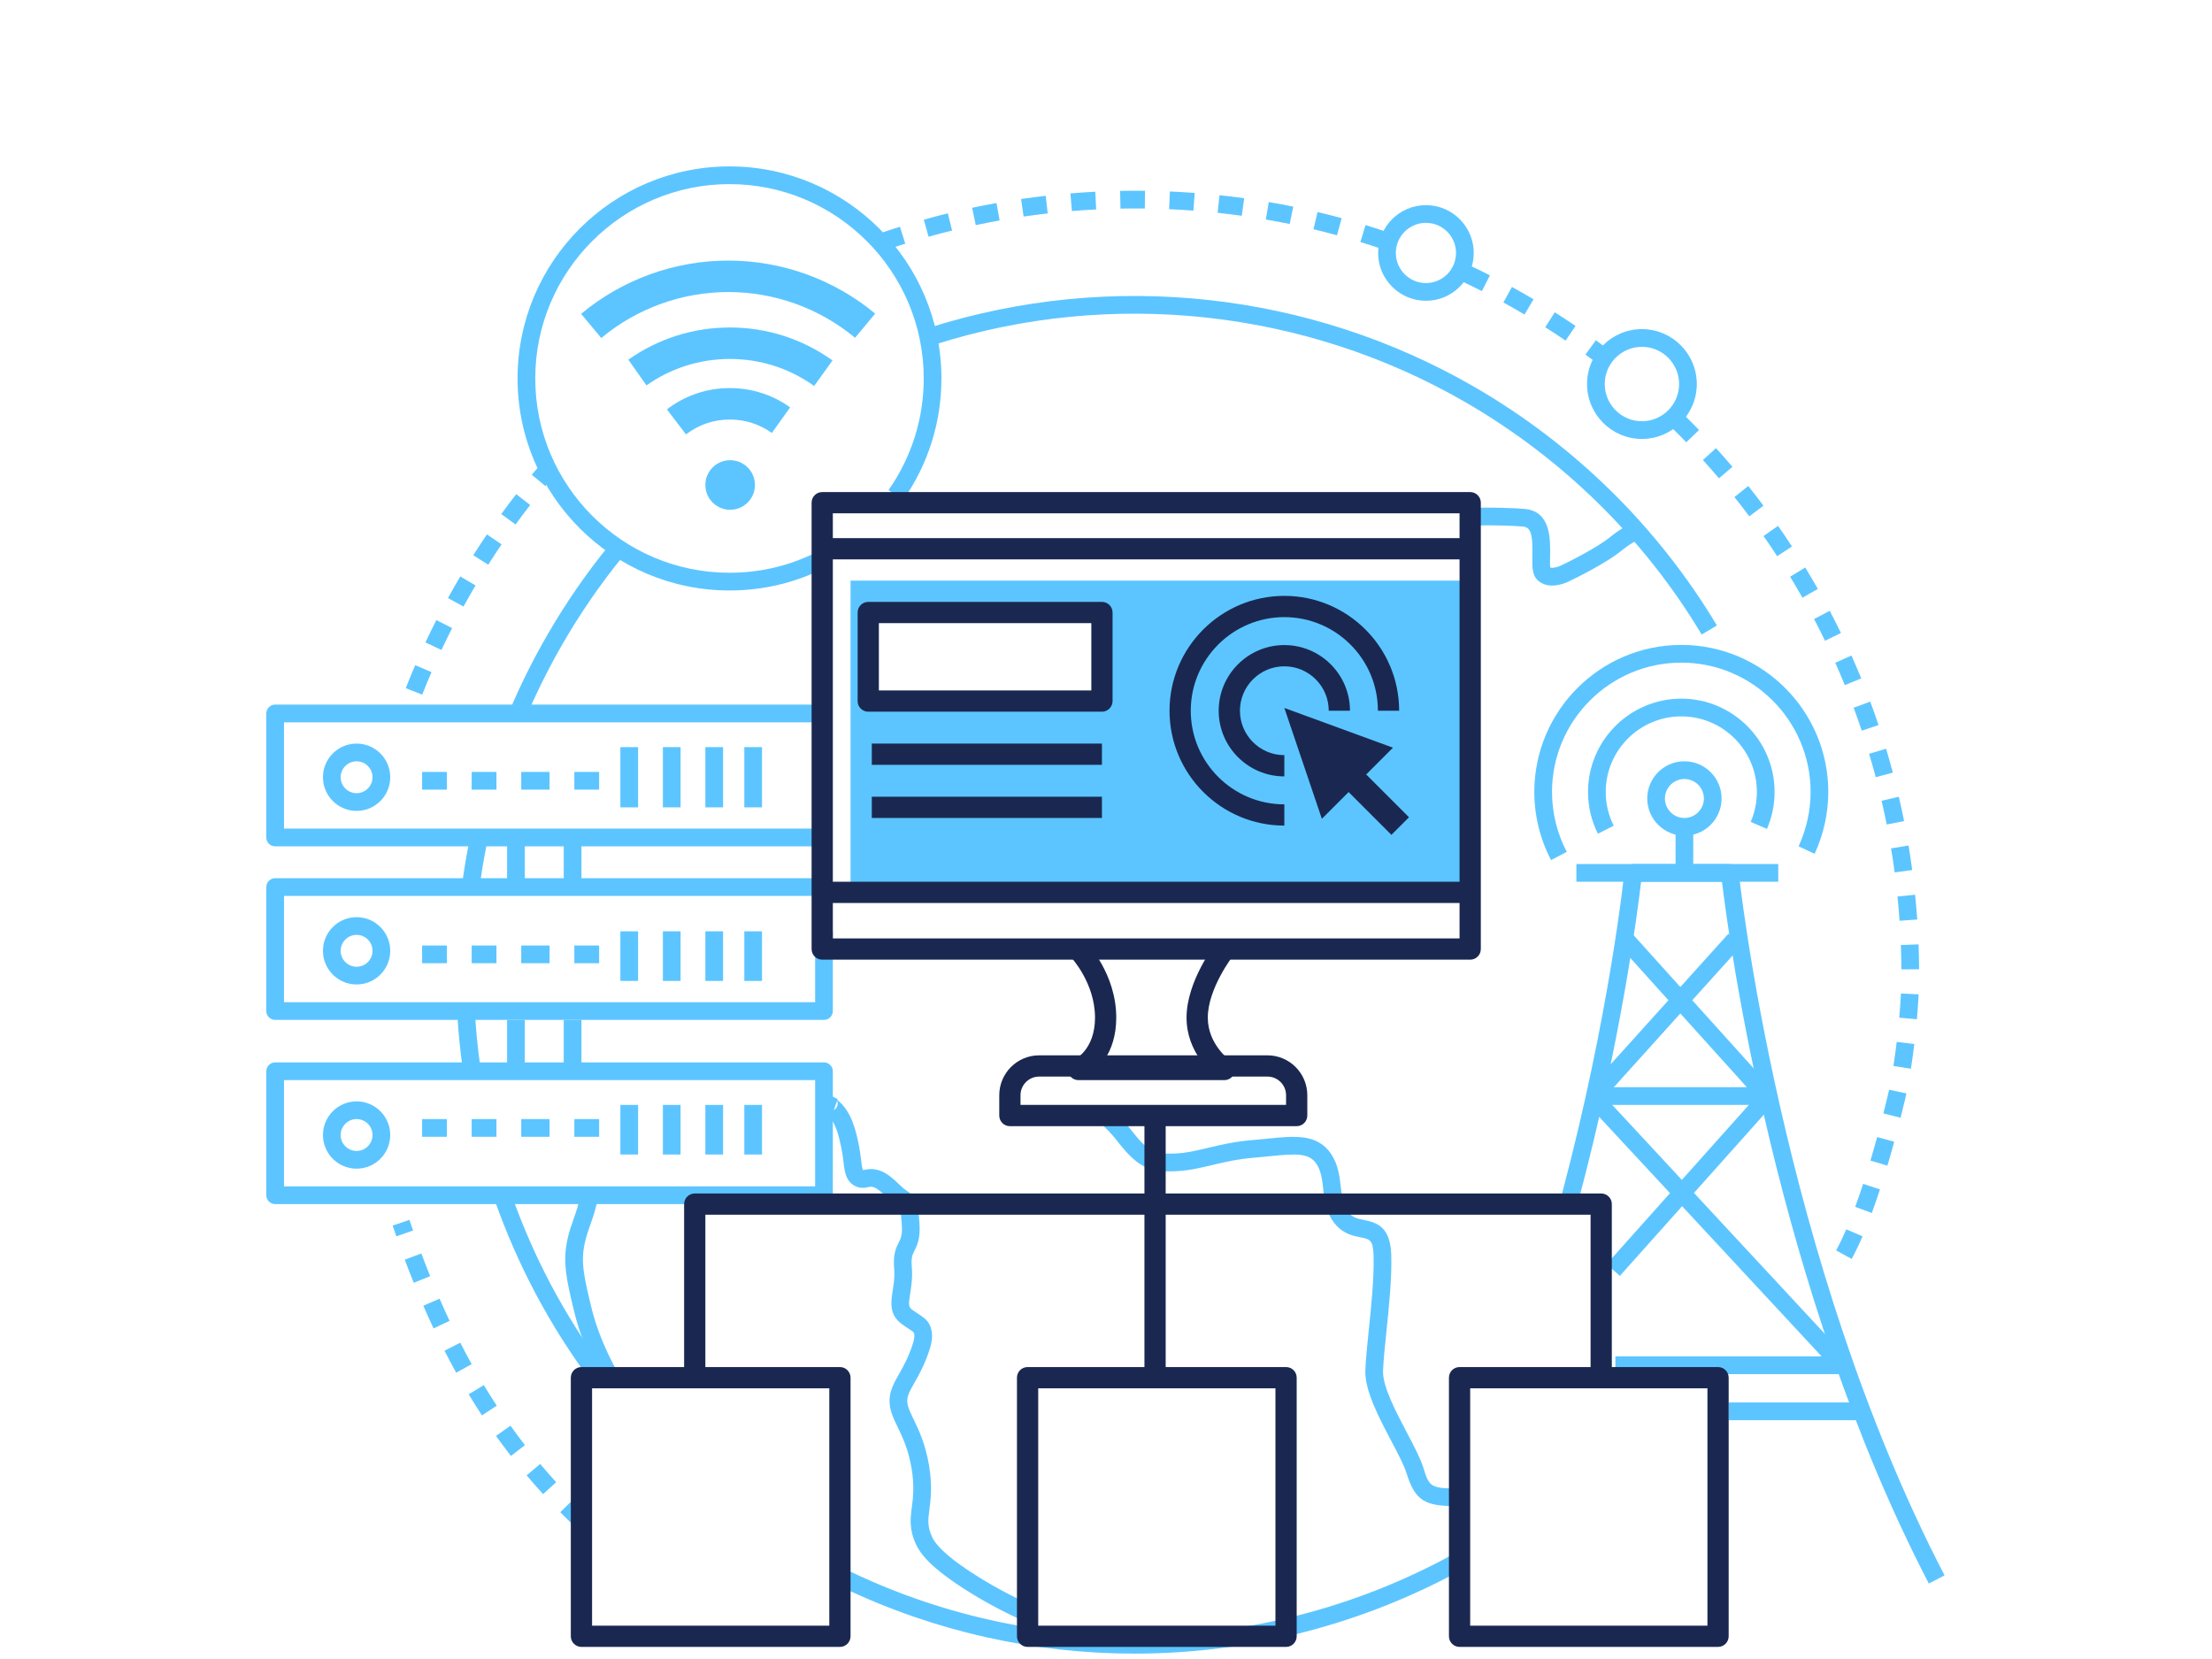 <svg xmlns="http://www.w3.org/2000/svg" xmlns:xlink="http://www.w3.org/1999/xlink" width="800" zoomAndPan="magnify" viewBox="0 0 600 450" height="600" preserveAspectRatio="xMidYMid meet" version="1.0"><defs><clipPath id="ae6049141f"><path d="M 423 234 L 527.484 234 L 527.484 430 L 423 430 Z M 423 234 " clip-rule="nonzero"/></clipPath><clipPath id="419f7c85d5"><path d="M 72.234 191 L 224 191 L 224 230 L 72.234 230 Z M 72.234 191 " clip-rule="nonzero"/></clipPath><clipPath id="70bac68f4b"><path d="M 72.234 238 L 226 238 L 226 277 L 72.234 277 Z M 72.234 238 " clip-rule="nonzero"/></clipPath><clipPath id="f2fa4bc75a"><path d="M 72.234 288 L 226 288 L 226 327 L 72.234 327 Z M 72.234 288 " clip-rule="nonzero"/></clipPath></defs><path fill="#5cc5ff" d="M 457.398 119.965 C 455.887 118.395 454.32 116.828 452.742 115.293 L 456.09 111.848 C 457.703 113.414 459.309 115.027 460.855 116.629 Z M 466.266 129.734 C 464.84 128.066 463.375 126.398 461.91 124.781 L 465.465 121.555 C 466.965 123.207 468.465 124.914 469.918 126.625 Z M 474.492 140.051 C 473.188 138.305 471.832 136.547 470.457 134.828 L 474.211 131.828 C 475.613 133.59 477 135.387 478.336 137.172 Z M 482.047 150.855 C 480.855 149.027 479.613 147.188 478.355 145.391 L 482.293 142.641 C 483.574 144.477 484.848 146.355 486.07 148.227 Z M 488.906 162.121 C 487.828 160.219 486.707 158.305 485.566 156.434 L 489.668 153.934 C 490.836 155.852 491.98 157.809 493.086 159.75 Z M 495.031 173.797 C 494.074 171.824 493.078 169.84 492.062 167.91 L 496.316 165.68 C 497.352 167.652 498.375 169.68 499.355 171.699 Z M 500.406 185.832 C 499.578 183.812 498.711 181.777 497.816 179.773 L 502.203 177.812 C 503.113 179.863 504.008 181.949 504.852 184.016 Z M 504.996 198.191 C 504.301 196.117 503.562 194.027 502.797 191.973 L 507.301 190.301 C 508.082 192.398 508.84 194.539 509.547 196.664 Z M 508.789 210.809 C 508.227 208.699 507.625 206.566 506.992 204.469 L 511.594 203.086 C 512.238 205.23 512.855 207.414 513.43 209.574 Z M 511.77 223.645 C 511.34 221.504 510.875 219.336 510.379 217.199 L 515.059 216.117 C 515.566 218.301 516.043 220.516 516.477 222.707 Z M 513.922 236.637 C 513.637 234.492 513.312 232.301 512.945 230.125 L 517.688 229.34 C 518.059 231.566 518.391 233.809 518.684 236 Z M 515.254 249.754 C 515.102 247.562 514.91 245.348 514.691 243.18 L 519.469 242.695 C 519.691 244.918 519.887 247.176 520.047 249.422 Z M 515.758 262.934 C 515.742 260.758 515.691 258.543 515.605 256.34 L 520.406 256.156 C 520.492 258.406 520.543 260.676 520.559 262.902 Z M 519.953 276.469 L 515.172 276.047 C 515.375 273.742 515.523 271.531 515.625 269.48 L 520.422 269.711 C 520.32 271.828 520.16 274.098 519.953 276.469 Z M 518.332 289.887 L 513.586 289.145 C 513.906 287.074 514.211 284.879 514.484 282.613 L 519.254 283.188 C 518.973 285.508 518.66 287.762 518.332 289.887 Z M 515.523 303.191 L 510.867 302.008 C 511.797 298.352 512.332 295.98 512.336 295.957 L 512.414 295.59 L 517.113 296.582 L 517.02 297.008 C 517 297.105 516.465 299.465 515.523 303.191 Z M 511.949 316.18 L 507.348 314.805 C 507.969 312.734 508.578 310.59 509.172 308.426 L 513.805 309.699 C 513.203 311.895 512.578 314.074 511.949 316.18 Z M 507.723 329.02 L 503.215 327.355 C 503.926 325.43 504.652 323.332 505.375 321.125 L 509.938 322.625 C 509.199 324.887 508.453 327.035 507.723 329.02 Z M 502.254 341.488 L 498.047 339.176 C 498.938 337.543 499.863 335.617 500.801 333.453 L 505.211 335.352 C 504.215 337.656 503.223 339.719 502.254 341.488 " fill-opacity="1" fill-rule="nonzero"/><path fill="#5cc5ff" d="M 401.961 78.965 C 400.008 77.977 398.012 77 396.035 76.074 L 398.074 71.723 C 400.098 72.672 402.141 73.672 404.137 74.684 Z M 413.527 85.316 C 411.641 84.203 409.715 83.102 407.793 82.047 L 410.105 77.836 C 412.066 78.914 414.039 80.039 415.969 81.176 Z M 424.66 92.387 C 422.855 91.156 421.004 89.938 419.148 88.762 L 421.723 84.707 C 423.617 85.906 425.516 87.156 427.363 88.414 Z M 432.594 98.055 C 431.754 97.426 430.906 96.801 430.055 96.18 L 432.883 92.297 C 433.75 92.93 434.617 93.566 435.477 94.215 L 432.594 98.055 " fill-opacity="1" fill-rule="nonzero"/><path fill="#5cc5ff" d="M 303.922 56.582 L 303.832 51.777 C 306.078 51.73 308.336 51.723 310.582 51.75 L 310.523 56.555 C 308.324 56.527 306.117 56.539 303.922 56.582 Z M 323.707 57.129 C 321.523 56.965 319.305 56.832 317.121 56.738 L 317.328 51.938 C 319.562 52.035 321.832 52.172 324.066 52.336 Z M 290.754 57.246 L 290.359 52.457 C 292.594 52.273 294.855 52.125 297.09 52.008 L 297.336 56.809 C 295.148 56.918 292.934 57.066 290.754 57.246 Z M 336.824 58.531 C 334.66 58.23 332.457 57.953 330.277 57.723 L 330.785 52.949 C 333.02 53.184 335.273 53.461 337.484 53.77 Z M 277.652 58.738 L 276.961 53.988 C 279.176 53.66 281.426 53.367 283.648 53.117 L 284.191 57.891 C 282.02 58.141 279.82 58.426 277.652 58.738 Z M 349.828 60.758 C 347.688 60.32 345.504 59.91 343.348 59.539 L 344.156 54.805 C 346.367 55.18 348.598 55.602 350.789 56.051 Z M 264.676 61.062 L 263.68 56.363 C 265.871 55.898 268.098 55.461 270.301 55.07 L 271.148 59.797 C 268.992 60.184 266.816 60.609 264.676 61.062 Z M 362.66 63.812 C 360.551 63.238 358.402 62.691 356.27 62.18 L 357.383 57.508 C 359.562 58.027 361.762 58.59 363.922 59.18 Z M 251.871 64.207 L 250.578 59.586 C 252.734 58.98 254.934 58.402 257.102 57.867 L 258.25 62.535 C 256.125 63.055 253.98 63.617 251.871 64.207 Z M 375.184 67.648 C 373.145 66.957 371.066 66.281 368.996 65.645 L 370.402 61.055 C 372.523 61.703 374.652 62.391 376.734 63.105 Z M 239.293 68.168 L 237.703 63.633 C 239.82 62.895 241.973 62.176 244.109 61.504 L 245.551 66.09 C 243.465 66.746 241.359 67.449 239.293 68.168 " fill-opacity="1" fill-rule="nonzero"/><path fill="#5cc5ff" d="M 147.941 131.84 L 144.242 128.773 C 145.309 127.496 146.383 126.223 147.473 124.969 L 151.098 128.121 C 150.031 129.348 148.98 130.586 147.941 131.84 Z M 139.848 142.262 L 135.965 139.434 C 137.281 137.621 138.648 135.805 140.02 134.039 L 143.812 136.988 C 142.473 138.715 141.141 140.488 139.848 142.262 Z M 132.43 153.176 L 128.375 150.602 C 129.582 148.699 130.828 146.797 132.082 144.961 L 136.055 147.656 C 134.828 149.461 133.609 151.316 132.43 153.176 Z M 125.719 164.531 L 121.512 162.227 C 122.582 160.262 123.707 158.293 124.848 156.359 L 128.984 158.801 C 127.871 160.691 126.77 162.617 125.719 164.531 Z M 119.742 176.301 L 115.395 174.262 C 116.34 172.246 117.336 170.203 118.355 168.191 L 122.637 170.371 C 121.641 172.332 120.668 174.328 119.742 176.301 Z M 114.527 188.418 L 110.059 186.664 C 110.875 184.59 111.738 182.492 112.625 180.422 L 117.043 182.316 C 116.168 184.344 115.324 186.398 114.527 188.418 " fill-opacity="1" fill-rule="nonzero"/><path fill="#5cc5ff" d="M 107.512 335.352 C 107.176 334.383 106.84 333.41 106.512 332.426 L 111.062 330.891 C 111.387 331.855 111.715 332.816 112.047 333.77 Z M 112.227 347.957 C 111.402 345.918 110.586 343.809 109.793 341.68 L 114.293 339.996 C 115.07 342.09 115.875 344.164 116.684 346.164 Z M 117.602 360.324 C 116.66 358.316 115.727 356.25 114.824 354.176 L 119.23 352.262 C 120.109 354.293 121.023 356.316 121.945 358.277 Z M 123.742 372.348 C 122.668 370.414 121.602 368.406 120.57 366.383 L 124.844 364.199 C 125.855 366.176 126.895 368.129 127.941 370.016 Z M 130.727 383.922 C 129.504 382.055 128.289 380.129 127.125 378.195 L 131.238 375.715 C 132.371 377.59 133.551 379.469 134.742 381.281 Z M 138.594 394.93 C 137.215 393.148 135.852 391.324 134.551 389.5 L 138.461 386.707 C 139.727 388.48 141.047 390.254 142.387 391.98 Z M 147.316 405.281 C 145.801 403.621 144.297 401.91 142.852 400.191 L 146.523 397.094 C 147.93 398.766 149.391 400.426 150.859 402.043 Z M 156.812 414.91 C 155.168 413.363 153.535 411.773 151.973 410.188 L 155.391 406.812 C 156.91 408.355 158.5 409.902 160.102 411.41 L 156.812 414.91 " fill-opacity="1" fill-rule="nonzero"/><path fill="#5cc5ff" d="M 420.578 154.172 Z M 421.027 158.832 C 419.637 158.832 418.16 158.453 416.957 157.246 C 415.559 155.852 415.605 153.574 415.656 150.691 C 415.754 145.543 415.414 143.059 413.195 142.836 C 410.879 142.598 404.676 142.41 400.449 142.531 L 400.312 137.73 C 404.789 137.602 411.172 137.801 413.68 138.055 C 420.688 138.766 420.543 146.289 420.461 150.781 C 420.441 151.871 420.41 153.309 420.527 153.961 C 421.129 154.184 422.578 153.82 423.391 153.406 C 423.555 153.328 433.039 148.859 437.273 145.25 C 438.102 144.578 440.707 142.758 442.188 142.148 L 444.012 146.59 C 443.23 146.91 441.098 148.332 440.352 148.941 C 435.66 152.934 425.91 157.531 425.496 157.723 C 425.203 157.879 423.223 158.832 421.027 158.832 " fill-opacity="1" fill-rule="nonzero"/><path fill="#5cc5ff" d="M 395.293 408.539 C 386.75 408.539 383.902 407.355 381.488 399.527 C 380.836 397.414 379.164 394.246 377.398 390.891 C 374.023 384.492 370.199 377.234 370.344 371.793 C 370.453 368.766 370.859 364.836 371.289 360.68 C 371.969 354.09 372.742 346.629 372.578 340.625 C 372.465 336.305 371.59 336.133 368.996 335.613 C 367.109 335.238 364.527 334.719 362.414 332.324 C 359.684 329.289 359.277 325.66 358.914 322.457 C 358.629 319.965 358.367 317.613 357.07 315.68 C 355.062 312.684 351.555 312.902 344.434 313.621 C 343.086 313.762 341.66 313.906 340.164 314.027 C 335.637 314.391 332.121 315.23 328.719 316.039 C 325.379 316.832 322.223 317.582 318.715 317.691 C 311.387 317.996 308.395 316.402 302.793 309.176 C 301.594 307.641 300.391 306.434 299.27 305.363 L 302.59 301.891 C 303.836 303.086 305.188 304.438 306.582 306.223 C 311.496 312.562 313.121 313.109 318.543 312.891 C 321.59 312.797 324.379 312.133 327.609 311.367 C 331.02 310.551 334.887 309.633 339.777 309.238 C 341.246 309.121 342.633 308.98 343.949 308.844 C 351.141 308.113 357.352 307.477 361.062 313.004 C 363.004 315.91 363.367 319.102 363.684 321.918 C 364.008 324.766 364.285 327.223 366 329.133 C 367.004 330.27 368.148 330.547 369.934 330.902 C 373.742 331.66 377.18 332.969 377.379 340.492 C 377.551 346.809 376.758 354.441 376.066 361.172 C 375.645 365.25 375.242 369.098 375.145 371.941 C 375.035 376.109 378.699 383.059 381.645 388.648 C 383.602 392.363 385.293 395.57 386.078 398.113 C 387.664 403.258 388.02 403.734 395.293 403.734 C 395.734 403.734 396.172 403.73 396.598 403.727 L 396.66 408.531 C 396.211 408.535 395.758 408.539 395.293 408.539 " fill-opacity="1" fill-rule="nonzero"/><path fill="#5cc5ff" d="M 227.078 298.539 L 226.168 301.121 C 226.723 300.805 227.109 300.234 227.199 299.59 C 227.266 299.156 227.18 298.793 227.078 298.539 Z M 279.172 440.367 C 273.539 437.922 268.082 435.066 262.965 431.887 C 252.34 425.281 249.633 421.379 248.516 419.016 C 246.555 414.848 246.934 411.898 247.336 408.777 C 247.676 406.145 248.059 403.156 247.27 398.34 C 246.41 393.129 244.793 389.777 243.492 387.09 C 241.801 383.582 240.336 380.555 242.055 376.238 C 242.52 375.074 243.141 373.973 243.867 372.699 C 245.074 370.559 246.445 368.141 247.602 364.5 C 248.062 363.047 248.137 362.016 247.828 361.43 C 247.73 361.25 246.98 360.754 246.43 360.398 C 245.926 360.066 245.348 359.688 244.695 359.219 C 241.102 356.641 241.656 353.141 242.148 350.055 C 242.426 348.324 242.734 346.359 242.539 344.102 C 242.203 340.172 243.078 338.434 243.777 337.035 C 244.379 335.844 244.852 334.902 244.578 331.746 C 244.406 329.738 244.266 328.121 244.121 327.566 C 244.039 327.508 243.945 327.449 243.84 327.379 C 243.219 326.977 242.293 326.363 240.973 325.102 C 238.891 323.098 237.926 322.352 236.996 322.043 C 236.359 321.828 236.027 321.898 235.43 322.023 C 234.602 322.191 233.34 322.453 231.852 321.66 C 229.406 320.348 229.102 317.797 228.785 315.094 C 228.656 314.047 228.516 312.855 228.25 311.566 C 227.684 308.77 226.73 304.094 224.16 302.16 C 223.707 301.816 222.324 300.777 222.43 299.121 C 222.477 298.328 222.871 297.609 223.496 297.137 L 223.477 296.801 C 224.164 296.746 224.402 296.699 224.41 296.699 L 227.215 298.145 L 227.133 298.383 C 231.086 301.43 232.258 307.168 232.961 310.605 C 233.262 312.094 233.414 313.387 233.551 314.527 C 233.676 315.582 233.848 317.016 234.094 317.387 C 234.195 317.371 234.344 317.34 234.461 317.316 C 235.332 317.137 236.656 316.863 238.52 317.488 C 240.422 318.121 241.961 319.383 244.301 321.633 C 245.297 322.594 245.953 323.02 246.473 323.363 C 248.805 324.898 248.895 325.883 249.367 331.332 C 249.754 335.844 248.816 337.699 248.066 339.195 C 247.508 340.309 247.102 341.113 247.328 343.688 C 247.574 346.535 247.191 348.906 246.895 350.812 C 246.379 354.02 246.453 354.566 247.492 355.312 C 248.086 355.738 248.609 356.082 249.059 356.379 C 250.312 357.195 251.391 357.906 252.066 359.172 C 253.34 361.562 252.738 364.184 252.18 365.953 C 250.871 370.07 249.301 372.84 248.043 375.066 C 247.406 376.188 246.855 377.156 246.516 378.016 C 245.625 380.254 246.152 381.559 247.82 385 C 249.176 387.812 251.031 391.66 252.008 397.559 C 252.914 403.07 252.461 406.574 252.102 409.395 C 251.727 412.309 251.496 414.066 252.863 416.965 C 254.184 419.766 258.434 423.414 265.5 427.805 C 270.422 430.859 275.66 433.609 281.082 435.961 L 279.172 440.367 " fill-opacity="1" fill-rule="nonzero"/><path fill="#5cc5ff" d="M 163.379 374.684 C 159.746 368.137 157.168 361.742 155.719 355.672 C 153.676 347.141 152.555 342.441 153.926 336.156 C 154.387 334.02 155.031 332.199 155.656 330.434 C 156.359 328.441 157.023 326.555 157.332 324.43 L 162.086 325.113 C 161.711 327.711 160.934 329.91 160.18 332.035 C 159.582 333.734 159.016 335.332 158.613 337.18 C 157.48 342.387 158.391 346.203 160.387 354.555 C 161.734 360.199 164.156 366.184 167.578 372.352 L 163.379 374.684 " fill-opacity="1" fill-rule="nonzero"/><path fill="#5cc5ff" d="M 143.227 193.277 L 138.82 191.367 C 141.629 184.879 144.852 178.473 148.406 172.316 C 153.348 163.754 158.992 155.555 165.184 147.945 L 168.906 150.98 C 162.879 158.391 157.379 166.375 152.566 174.719 C 149.105 180.719 145.965 186.961 143.227 193.277 " fill-opacity="1" fill-rule="nonzero"/><path fill="#5cc5ff" d="M 129.898 242.027 L 125.137 241.434 C 125.699 236.914 126.449 232.355 127.352 227.887 L 132.055 228.84 C 131.176 233.195 130.449 237.629 129.898 242.027 " fill-opacity="1" fill-rule="nonzero"/><path fill="#5cc5ff" d="M 125.492 289.746 C 124.855 285.195 124.383 280.559 124.09 275.977 L 128.883 275.668 C 129.172 280.133 129.629 284.645 130.246 289.082 L 125.492 289.746 " fill-opacity="1" fill-rule="nonzero"/><path fill="#5cc5ff" d="M 159.727 373.84 C 148.844 359.086 140.238 342.797 134.145 325.43 L 138.68 323.84 C 144.609 340.754 152.992 356.617 163.59 370.984 L 159.727 373.84 " fill-opacity="1" fill-rule="nonzero"/><path fill="#5cc5ff" d="M 307.727 448.539 C 280.684 448.539 253.637 442.598 228.633 430.645 L 230.699 426.312 C 283.043 451.336 344.637 449.305 395.453 420.879 L 397.801 425.074 C 369.895 440.684 338.816 448.539 307.727 448.539 " fill-opacity="1" fill-rule="nonzero"/><path fill="#5cc5ff" d="M 461.578 172.121 C 446.023 146.121 423.848 124.324 397.449 109.074 C 353.977 83.961 301.57 78.254 253.684 93.418 L 252.234 88.84 C 301.406 73.27 355.215 79.129 399.852 104.914 C 426.953 120.57 449.723 142.953 465.703 169.656 L 461.578 172.121 " fill-opacity="1" fill-rule="nonzero"/><path fill="#5cc5ff" d="M 197.871 160.164 C 166.176 160.164 140.387 134.363 140.387 102.652 C 140.387 70.938 166.176 45.137 197.871 45.137 C 229.57 45.137 255.359 70.938 255.359 102.652 C 255.359 114.555 251.754 125.977 244.934 135.688 L 241.008 132.926 C 247.258 124.031 250.559 113.562 250.559 102.652 C 250.559 73.59 226.922 49.941 197.871 49.941 C 168.82 49.941 145.188 73.59 145.188 102.652 C 145.188 131.719 168.82 155.359 197.871 155.359 C 206.219 155.359 214.199 153.465 221.598 149.727 L 223.762 154.016 C 215.691 158.098 206.977 160.164 197.871 160.164 " fill-opacity="1" fill-rule="nonzero"/><path fill="#5cc5ff" d="M 198.055 124.824 C 201.766 124.824 204.777 127.836 204.777 131.551 C 204.777 135.27 201.766 138.277 198.055 138.277 C 194.34 138.277 191.328 135.27 191.328 131.551 C 191.328 127.836 194.34 124.824 198.055 124.824 " fill-opacity="1" fill-rule="nonzero"/><path fill="#5cc5ff" d="M 186.078 117.824 L 180.895 111.047 C 185.836 107.262 191.742 105.266 197.977 105.266 C 203.883 105.266 209.535 107.07 214.32 110.496 L 209.363 117.441 C 206.027 115.059 202.094 113.797 197.977 113.797 C 193.633 113.797 189.52 115.191 186.078 117.824 " fill-opacity="1" fill-rule="nonzero"/><path fill="#5cc5ff" d="M 220.84 104.703 C 214.148 99.902 206.242 97.367 197.977 97.367 C 189.816 97.367 181.996 99.848 175.352 104.539 L 170.434 97.566 C 178.523 91.852 188.047 88.832 197.977 88.832 C 208.035 88.832 217.66 91.922 225.809 97.766 L 220.84 104.703 " fill-opacity="1" fill-rule="nonzero"/><path fill="#5cc5ff" d="M 163.09 91.691 L 157.629 85.133 C 168.805 75.812 182.98 70.68 197.555 70.68 C 212.082 70.68 226.227 75.789 237.387 85.062 L 231.938 91.625 C 222.309 83.625 210.098 79.215 197.555 79.215 C 184.973 79.215 172.734 83.648 163.09 91.691 " fill-opacity="1" fill-rule="nonzero"/><path fill="#5cc5ff" d="M 420.723 233.297 C 417.75 227.617 416.18 221.227 416.18 214.82 C 416.18 192.828 434.066 174.934 456.047 174.934 C 478.035 174.934 495.922 192.828 495.922 214.82 C 495.922 220.547 494.637 226.34 492.215 231.582 L 487.859 229.566 C 489.988 224.953 491.121 219.855 491.121 214.82 C 491.121 195.477 475.387 179.738 456.047 179.738 C 436.711 179.738 420.98 195.477 420.98 214.82 C 420.98 220.457 422.363 226.074 424.977 231.066 L 420.723 233.297 " fill-opacity="1" fill-rule="nonzero"/><g clip-path="url(#ae6049141f)"><path fill="#5cc5ff" d="M 523.191 429.527 C 481.707 349.684 468.934 254.605 467.082 239.168 L 445.145 239.168 C 444.117 247.957 439.629 282.508 428.316 325.082 L 423.676 323.848 C 436.648 275.043 440.57 236.906 440.609 236.527 C 440.73 235.301 441.762 234.367 442.996 234.367 L 469.223 234.367 C 470.453 234.367 471.488 235.297 471.613 236.52 C 471.719 237.559 482.812 341.402 527.453 427.312 L 523.191 429.527 " fill-opacity="1" fill-rule="nonzero"/></g><path fill="#5cc5ff" d="M 433.422 226.133 C 431.652 222.598 430.75 218.793 430.75 214.82 C 430.75 200.867 442.098 189.512 456.047 189.512 C 470 189.512 481.352 200.867 481.352 214.82 C 481.352 218.297 480.652 221.668 479.277 224.844 L 474.875 222.938 C 475.984 220.367 476.547 217.637 476.547 214.82 C 476.547 203.516 467.352 194.316 456.047 194.316 C 444.746 194.316 435.551 203.516 435.551 214.82 C 435.551 218.039 436.281 221.121 437.715 223.98 L 433.422 226.133 " fill-opacity="1" fill-rule="nonzero"/><path fill="#5cc5ff" d="M 456.891 211.305 C 453.98 211.305 451.609 213.676 451.609 216.59 C 451.609 219.5 453.98 221.875 456.891 221.875 C 459.805 221.875 462.176 219.5 462.176 216.59 C 462.176 213.676 459.805 211.305 456.891 211.305 Z M 456.891 226.68 C 451.332 226.68 446.809 222.152 446.809 216.59 C 446.809 211.027 451.332 206.5 456.891 206.5 C 462.453 206.5 466.977 211.027 466.977 216.59 C 466.977 222.152 462.453 226.68 456.891 226.68 " fill-opacity="1" fill-rule="nonzero"/><path fill="#5cc5ff" d="M 482.344 239.168 L 427.598 239.168 L 427.598 234.367 L 482.344 234.367 L 482.344 239.168 " fill-opacity="1" fill-rule="nonzero"/><path fill="#5cc5ff" d="M 439.379 346.086 L 435.797 342.883 L 477.215 296.523 L 480.793 299.723 L 439.379 346.086 " fill-opacity="1" fill-rule="nonzero"/><path fill="#5cc5ff" d="M 476.48 297.848 L 439.184 256.48 L 442.75 253.266 L 480.043 294.629 L 476.48 297.848 " fill-opacity="1" fill-rule="nonzero"/><path fill="#5cc5ff" d="M 477.543 299.703 L 433.363 299.703 L 433.363 294.898 L 477.543 294.898 L 477.543 299.703 " fill-opacity="1" fill-rule="nonzero"/><path fill="#5cc5ff" d="M 497.281 371.336 L 430.809 299.758 L 434.328 296.488 L 500.801 368.066 L 497.281 371.336 " fill-opacity="1" fill-rule="nonzero"/><path fill="#5cc5ff" d="M 499.633 372.73 L 438.164 372.73 L 438.164 367.926 L 499.633 367.926 L 499.633 372.73 " fill-opacity="1" fill-rule="nonzero"/><path fill="#5cc5ff" d="M 503.473 385.223 L 468.898 385.223 L 468.898 380.418 L 503.473 380.418 L 503.473 385.223 " fill-opacity="1" fill-rule="nonzero"/><path fill="#5cc5ff" d="M 459.293 237.246 L 454.492 237.246 L 454.492 223.797 L 459.293 223.797 L 459.293 237.246 " fill-opacity="1" fill-rule="nonzero"/><path fill="#5cc5ff" d="M 435.098 297.848 L 431.531 294.629 L 468.828 253.266 L 472.395 256.48 L 435.098 297.848 " fill-opacity="1" fill-rule="nonzero"/><g clip-path="url(#419f7c85d5)"><path fill="#5cc5ff" d="M 222.062 229.562 L 74.637 229.562 C 73.309 229.562 72.234 228.488 72.234 227.16 L 72.234 193.527 C 72.234 192.199 73.309 191.125 74.637 191.125 L 223.023 191.125 L 223.023 195.93 L 77.039 195.93 L 77.039 224.758 L 222.062 224.758 L 222.062 229.562 " fill-opacity="1" fill-rule="nonzero"/></g><path fill="#5cc5ff" d="M 96.727 206.5 C 94.344 206.5 92.402 208.441 92.402 210.824 C 92.402 213.207 94.344 215.148 96.727 215.148 C 99.109 215.148 101.047 213.207 101.047 210.824 C 101.047 208.441 99.109 206.5 96.727 206.5 Z M 96.727 219.953 C 91.695 219.953 87.602 215.855 87.602 210.824 C 87.602 205.789 91.695 201.695 96.727 201.695 C 101.758 201.695 105.852 205.789 105.852 210.824 C 105.852 215.855 101.758 219.953 96.727 219.953 " fill-opacity="1" fill-rule="nonzero"/><g clip-path="url(#70bac68f4b)"><path fill="#5cc5ff" d="M 223.504 276.645 L 74.637 276.645 C 73.309 276.645 72.234 275.57 72.234 274.242 L 72.234 240.609 C 72.234 239.281 73.309 238.207 74.637 238.207 L 224.945 238.207 L 224.945 243.012 L 77.039 243.012 L 77.039 271.84 L 221.105 271.84 L 221.105 252.621 L 225.906 252.621 L 225.906 274.242 C 225.906 275.57 224.832 276.645 223.504 276.645 " fill-opacity="1" fill-rule="nonzero"/></g><g clip-path="url(#f2fa4bc75a)"><path fill="#5cc5ff" d="M 77.039 321.805 L 221.105 321.805 L 221.105 292.98 L 77.039 292.98 Z M 223.504 326.609 L 74.637 326.609 C 73.309 326.609 72.234 325.535 72.234 324.207 L 72.234 290.578 C 72.234 289.246 73.309 288.176 74.637 288.176 L 223.504 288.176 C 224.832 288.176 225.906 289.246 225.906 290.578 L 225.906 324.207 C 225.906 325.535 224.832 326.609 223.504 326.609 " fill-opacity="1" fill-rule="nonzero"/></g><path fill="#5cc5ff" d="M 96.727 303.547 C 94.344 303.547 92.402 305.488 92.402 307.871 C 92.402 310.254 94.344 312.195 96.727 312.195 C 99.109 312.195 101.047 310.254 101.047 307.871 C 101.047 305.488 99.109 303.547 96.727 303.547 Z M 96.727 317 C 91.695 317 87.602 312.906 87.602 307.871 C 87.602 302.84 91.695 298.742 96.727 298.742 C 101.758 298.742 105.852 302.84 105.852 307.871 C 105.852 312.906 101.758 317 96.727 317 " fill-opacity="1" fill-rule="nonzero"/><path fill="#5cc5ff" d="M 142.348 241.09 L 137.547 241.09 L 137.547 227.641 L 142.348 227.641 L 142.348 241.09 " fill-opacity="1" fill-rule="nonzero"/><path fill="#5cc5ff" d="M 157.715 241.09 L 152.914 241.09 L 152.914 227.641 L 157.715 227.641 L 157.715 241.09 " fill-opacity="1" fill-rule="nonzero"/><path fill="#5cc5ff" d="M 142.348 290.098 L 137.547 290.098 L 137.547 276.645 L 142.348 276.645 L 142.348 290.098 " fill-opacity="1" fill-rule="nonzero"/><path fill="#5cc5ff" d="M 157.715 290.098 L 152.914 290.098 L 152.914 276.645 L 157.715 276.645 L 157.715 290.098 " fill-opacity="1" fill-rule="nonzero"/><path fill="#5cc5ff" d="M 173.082 218.992 L 168.277 218.992 L 168.277 202.656 L 173.082 202.656 L 173.082 218.992 " fill-opacity="1" fill-rule="nonzero"/><path fill="#5cc5ff" d="M 184.605 218.992 L 179.805 218.992 L 179.805 202.656 L 184.605 202.656 L 184.605 218.992 " fill-opacity="1" fill-rule="nonzero"/><path fill="#5cc5ff" d="M 196.133 218.992 L 191.328 218.992 L 191.328 202.656 L 196.133 202.656 L 196.133 218.992 " fill-opacity="1" fill-rule="nonzero"/><path fill="#5cc5ff" d="M 206.695 218.992 L 201.895 218.992 L 201.895 202.656 L 206.695 202.656 L 206.695 218.992 " fill-opacity="1" fill-rule="nonzero"/><path fill="#5cc5ff" d="M 173.082 266.074 L 168.277 266.074 L 168.277 252.621 L 173.082 252.621 L 173.082 266.074 " fill-opacity="1" fill-rule="nonzero"/><path fill="#5cc5ff" d="M 184.605 266.074 L 179.805 266.074 L 179.805 252.621 L 184.605 252.621 L 184.605 266.074 " fill-opacity="1" fill-rule="nonzero"/><path fill="#5cc5ff" d="M 196.133 266.074 L 191.328 266.074 L 191.328 252.621 L 196.133 252.621 L 196.133 266.074 " fill-opacity="1" fill-rule="nonzero"/><path fill="#5cc5ff" d="M 206.695 266.074 L 201.895 266.074 L 201.895 252.621 L 206.695 252.621 L 206.695 266.074 " fill-opacity="1" fill-rule="nonzero"/><path fill="#5cc5ff" d="M 173.082 313.156 L 168.277 313.156 L 168.277 299.703 L 173.082 299.703 L 173.082 313.156 " fill-opacity="1" fill-rule="nonzero"/><path fill="#5cc5ff" d="M 184.605 313.156 L 179.805 313.156 L 179.805 299.703 L 184.605 299.703 L 184.605 313.156 " fill-opacity="1" fill-rule="nonzero"/><path fill="#5cc5ff" d="M 196.133 313.156 L 191.328 313.156 L 191.328 299.703 L 196.133 299.703 L 196.133 313.156 " fill-opacity="1" fill-rule="nonzero"/><path fill="#5cc5ff" d="M 206.695 313.156 L 201.895 313.156 L 201.895 299.703 L 206.695 299.703 L 206.695 313.156 " fill-opacity="1" fill-rule="nonzero"/><path fill="#5cc5ff" d="M 96.727 253.582 C 94.344 253.582 92.402 255.523 92.402 257.906 C 92.402 260.289 94.344 262.23 96.727 262.23 C 99.109 262.23 101.047 260.289 101.047 257.906 C 101.047 255.523 99.109 253.582 96.727 253.582 Z M 96.727 267.035 C 91.695 267.035 87.602 262.941 87.602 257.906 C 87.602 252.875 91.695 248.777 96.727 248.777 C 101.758 248.777 105.852 252.875 105.852 257.906 C 105.852 262.941 101.758 267.035 96.727 267.035 " fill-opacity="1" fill-rule="nonzero"/><path fill="#5cc5ff" d="M 162.516 214.188 L 155.793 214.188 L 155.793 209.383 L 162.516 209.383 L 162.516 214.188 " fill-opacity="1" fill-rule="nonzero"/><path fill="#5cc5ff" d="M 149.07 214.188 L 141.387 214.188 L 141.387 209.383 L 149.07 209.383 L 149.07 214.188 " fill-opacity="1" fill-rule="nonzero"/><path fill="#5cc5ff" d="M 134.664 214.188 L 127.941 214.188 L 127.941 209.383 L 134.664 209.383 L 134.664 214.188 " fill-opacity="1" fill-rule="nonzero"/><path fill="#5cc5ff" d="M 121.219 214.188 L 114.496 214.188 L 114.496 209.383 L 121.219 209.383 L 121.219 214.188 " fill-opacity="1" fill-rule="nonzero"/><path fill="#5cc5ff" d="M 162.516 261.27 L 155.793 261.27 L 155.793 256.465 L 162.516 256.465 L 162.516 261.27 " fill-opacity="1" fill-rule="nonzero"/><path fill="#5cc5ff" d="M 149.07 261.27 L 141.387 261.27 L 141.387 256.465 L 149.07 256.465 L 149.07 261.27 " fill-opacity="1" fill-rule="nonzero"/><path fill="#5cc5ff" d="M 134.664 261.27 L 127.941 261.27 L 127.941 256.465 L 134.664 256.465 L 134.664 261.27 " fill-opacity="1" fill-rule="nonzero"/><path fill="#5cc5ff" d="M 121.219 261.27 L 114.496 261.27 L 114.496 256.465 L 121.219 256.465 L 121.219 261.27 " fill-opacity="1" fill-rule="nonzero"/><path fill="#5cc5ff" d="M 162.516 308.352 L 155.793 308.352 L 155.793 303.547 L 162.516 303.547 L 162.516 308.352 " fill-opacity="1" fill-rule="nonzero"/><path fill="#5cc5ff" d="M 149.07 308.352 L 141.387 308.352 L 141.387 303.547 L 149.07 303.547 L 149.07 308.352 " fill-opacity="1" fill-rule="nonzero"/><path fill="#5cc5ff" d="M 134.664 308.352 L 127.941 308.352 L 127.941 303.547 L 134.664 303.547 L 134.664 308.352 " fill-opacity="1" fill-rule="nonzero"/><path fill="#5cc5ff" d="M 121.219 308.352 L 114.496 308.352 L 114.496 303.547 L 121.219 303.547 L 121.219 308.352 " fill-opacity="1" fill-rule="nonzero"/><path fill="#5cc5ff" d="M 445.367 94.078 C 439.809 94.078 435.281 98.605 435.281 104.168 C 435.281 109.73 439.809 114.258 445.367 114.258 C 450.926 114.258 455.453 109.73 455.453 104.168 C 455.453 98.605 450.926 94.078 445.367 94.078 Z M 445.367 119.062 C 437.16 119.062 430.48 112.379 430.48 104.168 C 430.48 95.953 437.16 89.273 445.367 89.273 C 453.574 89.273 460.254 95.953 460.254 104.168 C 460.254 112.379 453.574 119.062 445.367 119.062 " fill-opacity="1" fill-rule="nonzero"/><path fill="#5cc5ff" d="M 386.781 60.449 C 382.277 60.449 378.617 64.109 378.617 68.613 C 378.617 73.117 382.277 76.781 386.781 76.781 C 391.281 76.781 394.945 73.117 394.945 68.613 C 394.945 64.109 391.281 60.449 386.781 60.449 Z M 386.781 81.586 C 379.629 81.586 373.812 75.77 373.812 68.613 C 373.812 61.461 379.629 55.645 386.781 55.645 C 393.93 55.645 399.746 61.461 399.746 68.613 C 399.746 75.77 393.93 81.586 386.781 81.586 " fill-opacity="1" fill-rule="nonzero"/><path fill="#5cc5ff" d="M 298.898 190.164 L 235.512 190.164 L 235.512 166.145 L 298.898 166.145 Z M 230.707 157.496 L 230.707 242.051 L 398.785 242.051 L 398.785 157.496 L 230.707 157.496 " fill-opacity="1" fill-rule="nonzero"/><path fill="#1a2851" d="M 398.785 440.953 L 463.137 440.953 L 463.137 376.574 L 398.785 376.574 Z M 466.016 446.719 L 395.902 446.719 C 394.312 446.719 393.023 445.426 393.023 443.836 L 393.023 373.691 C 393.023 372.102 394.312 370.809 395.902 370.809 L 466.016 370.809 C 467.605 370.809 468.898 372.102 468.898 373.691 L 468.898 443.836 C 468.898 445.426 467.605 446.719 466.016 446.719 " fill-opacity="1" fill-rule="nonzero"/><path fill="#1a2851" d="M 281.613 440.953 L 345.961 440.953 L 345.961 376.574 L 281.613 376.574 Z M 348.844 446.719 L 278.73 446.719 C 277.141 446.719 275.848 445.426 275.848 443.836 L 275.848 373.691 C 275.848 372.102 277.141 370.809 278.73 370.809 L 348.844 370.809 C 350.434 370.809 351.723 372.102 351.723 373.691 L 351.723 443.836 C 351.723 445.426 350.434 446.719 348.844 446.719 " fill-opacity="1" fill-rule="nonzero"/><path fill="#1a2851" d="M 160.598 440.953 L 224.945 440.953 L 224.945 376.574 L 160.598 376.574 Z M 227.828 446.719 L 157.715 446.719 C 156.125 446.719 154.832 445.426 154.832 443.836 L 154.832 373.691 C 154.832 372.102 156.125 370.809 157.715 370.809 L 227.828 370.809 C 229.418 370.809 230.707 372.102 230.707 373.691 L 230.707 443.836 C 230.707 445.426 229.418 446.719 227.828 446.719 " fill-opacity="1" fill-rule="nonzero"/><path fill="#1a2851" d="M 316.188 372.73 L 310.426 372.73 L 310.426 302.586 L 316.188 302.586 L 316.188 372.73 " fill-opacity="1" fill-rule="nonzero"/><path fill="#1a2851" d="M 437.203 373.691 L 431.441 373.691 L 431.441 329.492 L 191.328 329.492 L 191.328 373.691 L 185.566 373.691 L 185.566 326.609 C 185.566 325.02 186.859 323.727 188.449 323.727 L 434.32 323.727 C 435.914 323.727 437.203 325.02 437.203 326.609 L 437.203 373.691 " fill-opacity="1" fill-rule="nonzero"/><path fill="#1a2851" d="M 225.906 254.543 L 395.902 254.543 L 395.902 139.238 L 225.906 139.238 Z M 398.785 260.309 L 223.023 260.309 C 221.434 260.309 220.145 259.02 220.145 257.426 L 220.145 136.355 C 220.145 134.766 221.434 133.473 223.023 133.473 L 398.785 133.473 C 400.375 133.473 401.668 134.766 401.668 136.355 L 401.668 257.426 C 401.668 259.02 400.375 260.309 398.785 260.309 " fill-opacity="1" fill-rule="nonzero"/><path fill="#1a2851" d="M 398.785 151.73 L 223.984 151.73 L 223.984 145.965 L 398.785 145.965 L 398.785 151.73 " fill-opacity="1" fill-rule="nonzero"/><path fill="#1a2851" d="M 398.785 244.934 L 223.984 244.934 L 223.984 239.168 L 398.785 239.168 L 398.785 244.934 " fill-opacity="1" fill-rule="nonzero"/><path fill="#1a2851" d="M 276.809 299.703 L 348.844 299.703 L 348.844 297.078 C 348.844 294.289 346.574 292.02 343.785 292.02 L 281.867 292.02 C 279.078 292.02 276.809 294.289 276.809 297.078 Z M 351.723 305.469 L 273.93 305.469 C 272.336 305.469 271.047 304.18 271.047 302.586 L 271.047 297.078 C 271.047 291.109 275.902 286.254 281.867 286.254 L 343.785 286.254 C 349.75 286.254 354.605 291.109 354.605 297.078 L 354.605 302.586 C 354.605 304.18 353.316 305.469 351.723 305.469 " fill-opacity="1" fill-rule="nonzero"/><path fill="#1a2851" d="M 332.105 292.98 L 292.523 292.98 C 291.16 292.98 289.984 292.023 289.703 290.684 C 289.426 289.348 290.121 288 291.375 287.453 C 291.574 287.359 297.02 284.715 297.02 276.035 C 297.02 266.555 290.516 259.652 290.449 259.586 L 294.598 255.574 C 294.926 255.922 302.781 264.164 302.781 276.035 C 302.781 281.008 301.418 284.637 299.742 287.215 L 325.426 287.215 C 323.539 284.48 321.848 280.723 321.848 276.035 C 321.848 266.184 329.512 256.234 329.836 255.812 L 334.379 259.355 L 332.105 257.582 L 334.383 259.352 C 334.316 259.438 327.613 268.18 327.613 276.035 C 327.613 283.41 333.684 287.68 333.742 287.723 C 334.781 288.438 335.234 289.746 334.859 290.953 C 334.484 292.156 333.371 292.98 332.105 292.98 " fill-opacity="1" fill-rule="nonzero"/><path fill="#1a2851" d="M 377.836 202.809 L 348.375 192.031 L 358.551 222.098 L 365.809 214.84 L 377.414 226.453 L 382.184 221.684 L 370.578 210.07 L 377.836 202.809 " fill-opacity="1" fill-rule="nonzero"/><path fill="#1a2851" d="M 348.375 223.941 C 331.203 223.941 317.23 209.965 317.23 192.785 C 317.23 175.602 331.203 161.629 348.375 161.629 C 365.547 161.629 379.516 175.602 379.516 192.785 L 373.754 192.785 C 373.754 178.781 362.367 167.395 348.375 167.395 C 334.375 167.395 322.992 178.781 322.992 192.785 C 322.992 206.785 334.375 218.176 348.375 218.176 L 348.375 223.941 " fill-opacity="1" fill-rule="nonzero"/><path fill="#1a2851" d="M 348.375 210.598 C 338.555 210.598 330.566 202.609 330.566 192.785 C 330.566 182.961 338.555 174.973 348.375 174.973 C 358.191 174.973 366.18 182.961 366.18 192.785 L 360.418 192.785 C 360.418 186.141 355.016 180.738 348.375 180.738 C 341.734 180.738 336.332 186.141 336.332 192.785 C 336.332 199.43 341.734 204.832 348.375 204.832 L 348.375 210.598 " fill-opacity="1" fill-rule="nonzero"/><path fill="#1a2851" d="M 238.391 187.281 L 296.02 187.281 L 296.02 169.027 L 238.391 169.027 Z M 298.898 193.047 L 235.512 193.047 C 233.918 193.047 232.629 191.758 232.629 190.164 L 232.629 166.145 C 232.629 164.551 233.918 163.262 235.512 163.262 L 298.898 163.262 C 300.492 163.262 301.781 164.551 301.781 166.145 L 301.781 190.164 C 301.781 191.758 300.492 193.047 298.898 193.047 " fill-opacity="1" fill-rule="nonzero"/><path fill="#1a2851" d="M 298.898 207.461 L 236.473 207.461 L 236.473 201.695 L 298.898 201.695 L 298.898 207.461 " fill-opacity="1" fill-rule="nonzero"/><path fill="#1a2851" d="M 298.898 221.875 L 236.473 221.875 L 236.473 216.109 L 298.898 216.109 L 298.898 221.875 " fill-opacity="1" fill-rule="nonzero"/></svg>